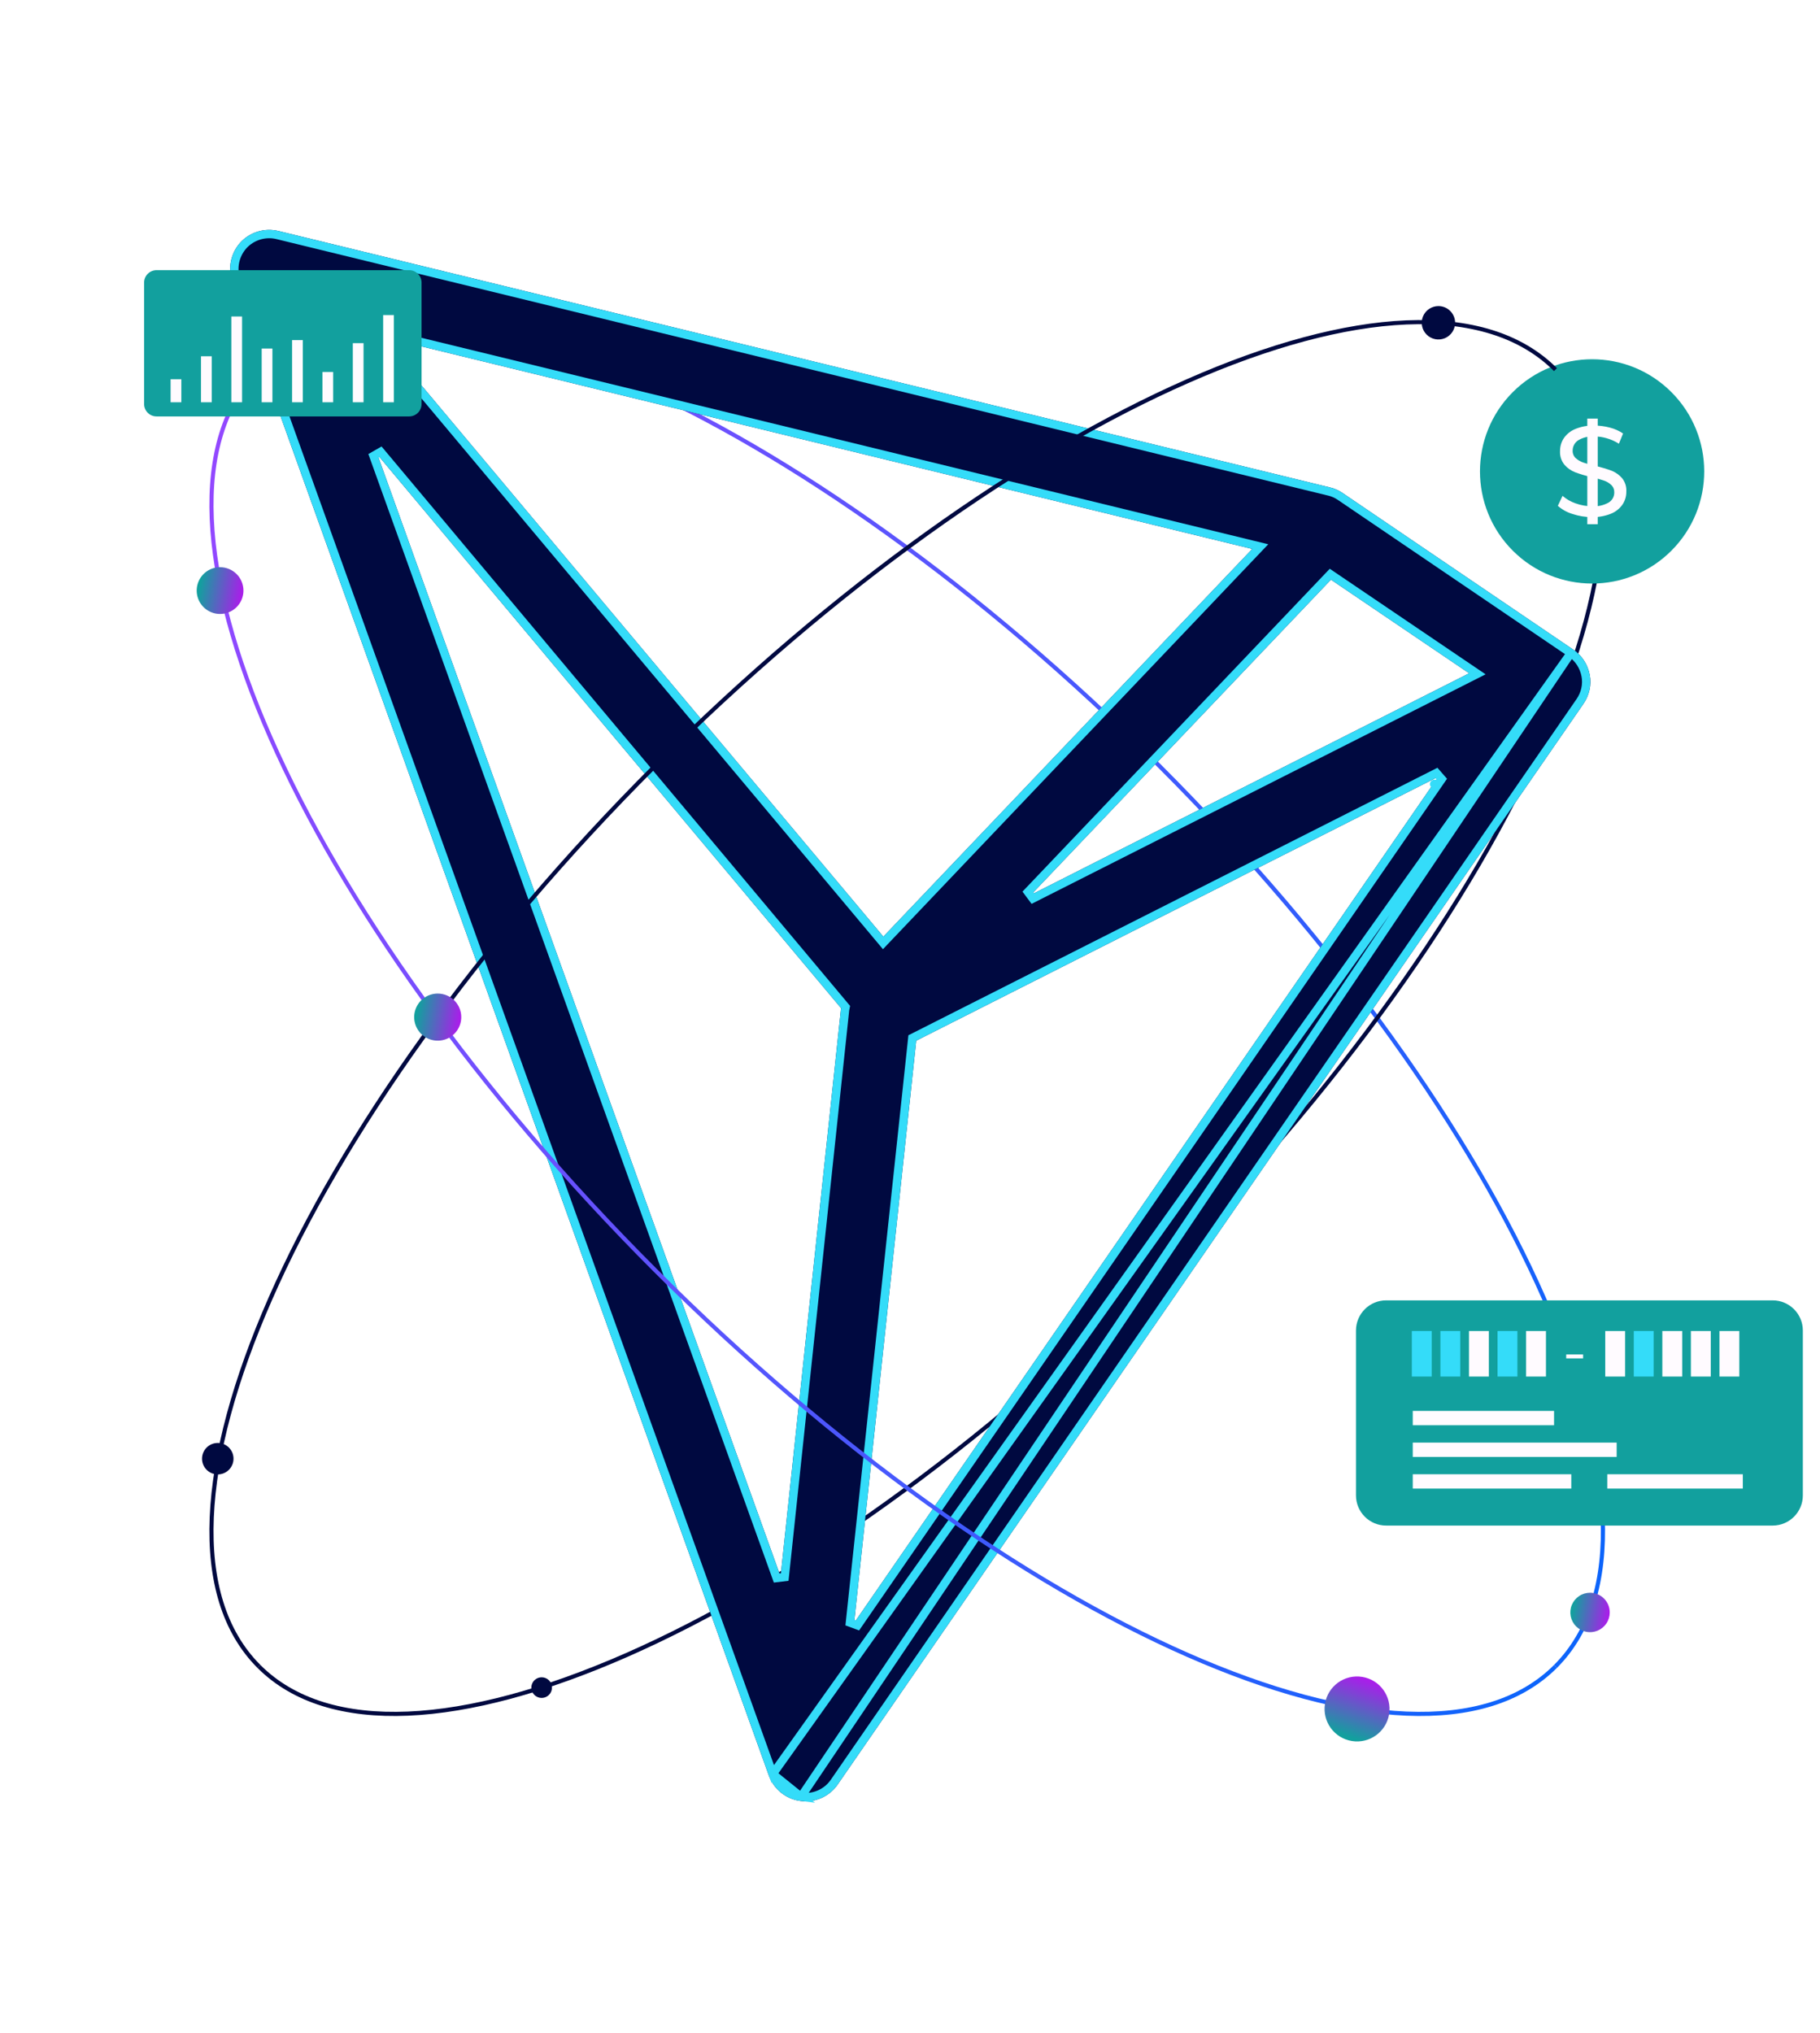 <svg width="436" height="487" viewBox="0 0 436 487" fill="none" xmlns="http://www.w3.org/2000/svg">
<path d="M62.03 88.53C95.38 55.17 191.95 97.66 277.72 183.43C363.49 269.2 405.99 365.77 372.63 399.13" stroke="url(#paint0_linear_13_208)" stroke-width="0.99" stroke-miterlimit="10"/>
<path d="M372.63 88.53C405.99 121.88 363.49 218.45 277.72 304.22C191.95 389.99 95.38 432.48 62.03 399.13" stroke="#000940" stroke-width="0.99" stroke-miterlimit="10"/>
<path d="M400.396 131.898C410.886 121.408 410.886 104.401 400.396 93.912C389.907 83.422 372.9 83.422 362.411 93.912C351.921 104.401 351.921 121.408 362.411 131.898C372.9 142.387 389.907 142.387 400.396 131.898Z" fill="#12A09E"/>
<g filter="url(#filter0_d_13_208)">
<path d="M380.827 161.592C380.35 159.158 378.966 156.963 376.867 155.579L321.608 118.072C320.702 117.452 319.652 116.975 318.554 116.736L66.695 55.322C63.355 54.511 59.824 55.608 57.533 58.138C55.243 60.714 54.527 64.341 55.672 67.586L184.179 425.238C185.372 428.53 188.282 430.916 191.766 431.346C192.148 431.393 192.577 431.441 192.959 431.441C196.013 431.441 198.924 429.962 200.689 427.385L379.3 168.606C380.732 166.554 381.305 164.025 380.827 161.592ZM90.411 108.863L201.5 241.473C201.453 241.711 201.405 241.95 201.405 242.189L186.994 377.614L90.411 108.863ZM351.958 161.258L246.976 214.321L318.841 138.83L351.958 161.258ZM211.617 224.342L91.127 80.565L299.992 131.481L211.617 224.342ZM219.49 249.251L344.561 186.024L204.602 388.733L219.49 249.251Z" fill="#000940"/>
<path d="M376.316 156.414L376.305 156.407L321.047 118.9L321.044 118.898C320.233 118.343 319.302 117.922 318.342 117.713L318.33 117.711L318.318 117.708L66.459 56.294C66.459 56.294 66.459 56.294 66.459 56.294C63.477 55.57 60.323 56.55 58.278 58.805C56.231 61.11 55.592 64.352 56.614 67.251C56.614 67.251 56.615 67.252 56.615 67.253L185.119 424.897L376.316 156.414ZM376.316 156.414C378.176 157.64 379.417 159.594 379.846 161.784C380.269 163.939 379.764 166.194 378.48 168.034L378.477 168.038L199.866 426.817L199.864 426.82C198.29 429.118 195.691 430.441 192.959 430.441C192.646 430.441 192.272 430.401 191.89 430.353L191.888 430.353M376.316 156.414L191.888 430.353M191.888 430.353C188.791 429.971 186.189 427.848 185.12 424.899L191.888 430.353ZM91.178 108.22L89.47 109.201L186.053 377.953L187.988 377.72L202.399 242.294L202.405 242.242V242.189C202.405 242.066 202.43 241.926 202.481 241.669L202.575 241.199L202.267 240.831L91.178 108.22ZM352.409 162.15L353.926 161.383L352.518 160.43L319.402 138.002L318.7 137.527L318.116 138.14L246.252 213.631L247.428 215.213L352.409 162.15ZM210.85 224.984L211.569 225.842L212.341 225.031L300.716 132.171L301.908 130.919L300.229 130.51L91.364 79.594L88.403 78.872L90.361 81.208L210.85 224.984ZM219.039 248.359L218.554 248.604L218.496 249.145L203.608 388.627L205.425 389.301L345.384 186.592L344.11 185.131L219.039 248.359Z" stroke="#34DCF9" stroke-width="2"/>
</g>
<path d="M62.03 399.13C28.68 365.77 71.17 269.2 156.94 183.43C242.71 97.66 339.28 55.17 372.63 88.53" stroke="#000940" stroke-width="0.99" stroke-miterlimit="10"/>
<path d="M372.63 399.13C339.28 432.48 242.71 389.99 156.94 304.22C71.17 218.45 28.68 121.88 62.03 88.53" stroke="url(#paint1_linear_13_208)" stroke-width="0.99" stroke-miterlimit="10"/>
<path d="M110.5 243.61C110.5 244.725 110.169 245.816 109.549 246.743C108.93 247.671 108.049 248.394 107.018 248.821C105.988 249.248 104.854 249.359 103.76 249.142C102.666 248.924 101.661 248.387 100.872 247.598C100.083 246.809 99.546 245.804 99.328 244.71C99.111 243.616 99.222 242.482 99.649 241.452C100.076 240.421 100.799 239.54 101.727 238.92C102.654 238.301 103.744 237.97 104.86 237.97C106.356 237.97 107.79 238.564 108.848 239.622C109.906 240.68 110.5 242.114 110.5 243.61Z" fill="url(#paint2_linear_13_208)"/>
<path d="M348.59 77.31C348.59 78.101 348.355 78.874 347.916 79.532C347.476 80.19 346.852 80.703 346.121 81.005C345.39 81.308 344.586 81.387 343.81 81.233C343.034 81.079 342.321 80.698 341.762 80.138C341.202 79.579 340.821 78.866 340.667 78.09C340.512 77.314 340.592 76.51 340.894 75.779C341.197 75.048 341.71 74.424 342.368 73.984C343.025 73.544 343.799 73.31 344.59 73.31C345.651 73.31 346.668 73.731 347.418 74.481C348.169 75.232 348.59 76.249 348.59 77.31Z" fill="#000940"/>
<path d="M58.32 141.44C58.322 142.548 57.995 143.632 57.381 144.554C56.767 145.476 55.893 146.195 54.87 146.621C53.847 147.046 52.721 147.159 51.634 146.944C50.547 146.729 49.548 146.196 48.764 145.413C47.98 144.631 47.445 143.633 47.228 142.546C47.011 141.46 47.122 140.333 47.545 139.309C47.969 138.285 48.687 137.41 49.608 136.794C50.529 136.179 51.612 135.85 52.72 135.85C54.203 135.85 55.626 136.439 56.676 137.487C57.726 138.535 58.317 139.956 58.32 141.44Z" fill="url(#paint3_linear_13_208)"/>
<path d="M382.8 338.13C382.8 338.69 382.634 339.237 382.323 339.702C382.012 340.168 381.57 340.53 381.053 340.745C380.536 340.959 379.967 341.015 379.418 340.906C378.869 340.796 378.365 340.527 377.969 340.131C377.573 339.735 377.304 339.231 377.194 338.682C377.085 338.133 377.141 337.564 377.355 337.047C377.57 336.53 377.932 336.088 378.398 335.777C378.863 335.466 379.41 335.3 379.97 335.3C380.342 335.299 380.711 335.371 381.055 335.513C381.399 335.654 381.711 335.863 381.974 336.126C382.237 336.389 382.446 336.701 382.587 337.045C382.729 337.389 382.801 337.758 382.8 338.13Z" fill="url(#paint4_linear_13_208)"/>
<path d="M385.63 386.19C385.632 387.124 385.357 388.038 384.839 388.816C384.321 389.594 383.584 390.2 382.721 390.559C381.858 390.917 380.908 391.012 379.992 390.83C379.075 390.648 378.233 390.198 377.572 389.538C376.912 388.877 376.462 388.035 376.28 387.118C376.098 386.202 376.193 385.252 376.551 384.389C376.91 383.526 377.516 382.789 378.294 382.271C379.072 381.753 379.986 381.478 380.92 381.48C382.169 381.48 383.367 381.976 384.25 382.86C385.134 383.743 385.63 384.941 385.63 386.19Z" fill="url(#paint5_linear_13_208)"/>
<path d="M332.775 410.556C333.462 406.315 330.581 402.319 326.339 401.632C322.098 400.945 318.103 403.827 317.416 408.068C316.729 412.31 319.61 416.305 323.852 416.992C328.093 417.679 332.088 414.798 332.775 410.556Z" fill="url(#paint6_linear_13_208)"/>
<path d="M52.17 353.14C54.252 353.14 55.94 351.452 55.94 349.37C55.94 347.288 54.252 345.6 52.17 345.6C50.088 345.6 48.4 347.288 48.4 349.37C48.4 351.452 50.088 353.14 52.17 353.14Z" fill="#000940"/>
<path d="M132.23 404.2C132.23 404.689 132.085 405.166 131.814 405.572C131.542 405.978 131.157 406.295 130.705 406.482C130.254 406.669 129.757 406.718 129.278 406.623C128.799 406.527 128.359 406.292 128.013 405.947C127.668 405.601 127.433 405.161 127.338 404.682C127.242 404.203 127.291 403.706 127.478 403.255C127.665 402.803 127.982 402.418 128.388 402.146C128.794 401.875 129.272 401.73 129.76 401.73C130.085 401.729 130.407 401.792 130.707 401.915C131.007 402.039 131.28 402.221 131.51 402.45C131.739 402.68 131.921 402.953 132.045 403.253C132.168 403.553 132.231 403.875 132.23 404.2Z" fill="#000940"/>
<path d="M424.66 311.45H332.07C328.077 311.45 324.84 314.687 324.84 318.68V358.16C324.84 362.153 328.077 365.39 332.07 365.39H424.66C428.653 365.39 431.89 362.153 431.89 358.16V318.68C431.89 314.687 428.653 311.45 424.66 311.45Z" fill="#12A09E"/>
<path d="M342.98 318.79H338.22V329.7H342.98V318.79Z" fill="#34DCF9"/>
<path d="M349.82 318.79H345.06V329.7H349.82V318.79Z" fill="#34DCF9"/>
<path d="M356.67 318.79H351.91V329.7H356.67V318.79Z" fill="#FFFBFF"/>
<path d="M363.51 318.79H358.75V329.7H363.51V318.79Z" fill="#34DCF9"/>
<path d="M370.35 318.79H365.59V329.7H370.35V318.79Z" fill="#FFFBFF"/>
<path d="M389.31 318.79H384.55V329.7H389.31V318.79Z" fill="#FFFBFF"/>
<path d="M396.15 318.79H391.39V329.7H396.15V318.79Z" fill="#34DCF9"/>
<path d="M402.99 318.79H398.23V329.7H402.99V318.79Z" fill="#FFFBFF"/>
<path d="M409.83 318.79H405.07V329.7H409.83V318.79Z" fill="#FFFBFF"/>
<path d="M416.67 318.79H411.91V329.7H416.67V318.79Z" fill="#FFFBFF"/>
<path d="M379.25 324.41H375.2V325.35H379.25V324.41Z" fill="#FFFBFF"/>
<path d="M372.29 337.93H338.44V341.36H372.29V337.93Z" fill="#FFFBFF"/>
<path d="M387.29 345.52H338.44V348.95H387.29V345.52Z" fill="#FFFBFF"/>
<path d="M376.42 353.1H338.44V356.53H376.42V353.1Z" fill="#FFFBFF"/>
<path d="M417.51 353.1H385.04V356.53H417.51V353.1Z" fill="#FFFBFF"/>
<path d="M98.01 64.71H37.5C35.854 64.71 34.52 66.044 34.52 67.69V96.76C34.52 98.406 35.854 99.74 37.5 99.74H98.01C99.656 99.74 100.99 98.406 100.99 96.76V67.69C100.99 66.044 99.656 64.71 98.01 64.71Z" fill="#12A09E"/>
<path d="M43.44 90.83H40.87V96.35H43.44V90.83Z" fill="#FFFBFF"/>
<path d="M50.72 85.33H48.15V96.35H50.72V85.33Z" fill="#FFFBFF"/>
<path d="M57.99 75.8H55.42V96.35H57.99V75.8Z" fill="#FFFBFF"/>
<path d="M65.26 83.48H62.69V96.35H65.26V83.48Z" fill="#FFFBFF"/>
<path d="M72.54 81.46H69.97V96.35H72.54V81.46Z" fill="#FFFBFF"/>
<path d="M79.81 89.09H77.24V96.35H79.81V89.09Z" fill="#FFFBFF"/>
<path d="M87.09 82.19H84.52V96.35H87.09V82.19Z" fill="#FFFBFF"/>
<path d="M94.36 75.46H91.79V96.35H94.36V75.46Z" fill="white"/>
<path d="M343.61 188.85C344.19 188.85 344.66 188.38 344.66 187.8C344.66 187.22 344.19 186.75 343.61 186.75C343.03 186.75 342.56 187.22 342.56 187.8C342.56 188.38 343.03 188.85 343.61 188.85Z" fill="#34DCF9"/>
<path d="M376.724 123.105C375.42 122.716 374.216 122.051 373.194 121.155L374.324 118.765C375.244 119.562 376.31 120.173 377.464 120.565C378.727 121.022 380.06 121.256 381.404 121.255C382.797 121.35 384.188 121.034 385.404 120.345C385.809 120.091 386.143 119.737 386.373 119.316C386.602 118.896 386.719 118.424 386.714 117.945C386.726 117.613 386.669 117.281 386.545 116.973C386.421 116.664 386.233 116.386 385.994 116.155C385.488 115.676 384.884 115.314 384.224 115.095C383.514 114.845 382.524 114.575 381.224 114.265C379.898 113.969 378.595 113.581 377.324 113.105C376.345 112.722 375.473 112.108 374.784 111.315C374.038 110.397 373.66 109.235 373.724 108.055C373.709 106.955 374.022 105.876 374.624 104.955C375.305 103.972 376.257 103.208 377.364 102.755C378.809 102.162 380.362 101.879 381.924 101.925C383.186 101.927 384.443 102.092 385.664 102.415C386.79 102.699 387.859 103.176 388.824 103.825L387.824 106.275C386.929 105.709 385.96 105.271 384.944 104.975C383.97 104.685 382.959 104.537 381.944 104.535C380.578 104.439 379.216 104.767 378.044 105.475C377.64 105.745 377.31 106.111 377.083 106.541C376.856 106.97 376.739 107.449 376.744 107.935C376.731 108.268 376.789 108.6 376.915 108.909C377.041 109.217 377.231 109.496 377.474 109.725C378.007 110.199 378.629 110.563 379.304 110.795C380.024 111.045 381.014 111.315 382.254 111.605C383.574 111.908 384.873 112.296 386.144 112.765C387.091 113.159 387.933 113.768 388.604 114.545C389.323 115.454 389.679 116.598 389.604 117.755C389.615 118.849 389.298 119.922 388.694 120.835C388.001 121.83 387.03 122.598 385.904 123.045C384.444 123.623 382.883 123.899 381.314 123.855C379.754 123.849 378.204 123.596 376.724 123.105Z" fill="#FFFBFF"/>
<path d="M382.754 100.255H380.254V125.555H382.754V100.255Z" fill="#FFFBFF"/>
<defs>
<filter id="filter0_d_13_208" x="0.135" y="0.059" width="435.857" height="486.382" filterUnits="userSpaceOnUse" color-interpolation-filters="sRGB">
<feFlood flood-opacity="0" result="BackgroundImageFix"/>
<feColorMatrix in="SourceAlpha" type="matrix" values="0 0 0 0 0 0 0 0 0 0 0 0 0 0 0 0 0 0 127 0" result="hardAlpha"/>
<feOffset/>
<feGaussianBlur stdDeviation="27.5"/>
<feComposite in2="hardAlpha" operator="out"/>
<feColorMatrix type="matrix" values="0 0 0 0 0.204 0 0 0 0 0.863 0 0 0 0 0.976 0 0 0 0.15 0"/>
<feBlend mode="normal" in2="BackgroundImageFix" result="effect1_dropShadow_13_208"/>
<feBlend mode="normal" in="SourceGraphic" in2="effect1_dropShadow_13_208" result="shape"/>
</filter>
<linearGradient id="paint0_linear_13_208" x1="54.581" y1="77.152" x2="439.974" y2="158.397" gradientUnits="userSpaceOnUse">
<stop stop-color="#9747FF"/>
<stop offset="1" stop-color="#0865FB"/>
</linearGradient>
<linearGradient id="paint1_linear_13_208" x1="43.209" y1="88.53" x2="428.597" y2="169.773" gradientUnits="userSpaceOnUse">
<stop stop-color="#9747FF"/>
<stop offset="1" stop-color="#0865FB"/>
</linearGradient>
<linearGradient id="paint2_linear_13_208" x1="100.426" y1="239.506" x2="110.557" y2="241.271" gradientUnits="userSpaceOnUse">
<stop stop-color="#12A09E"/>
<stop offset="1" stop-color="#A81FE9"/>
</linearGradient>
<linearGradient id="paint3_linear_13_208" x1="48.317" y1="137.375" x2="58.377" y2="139.128" gradientUnits="userSpaceOnUse">
<stop stop-color="#12A09E"/>
<stop offset="1" stop-color="#A81FE9"/>
</linearGradient>
<linearGradient id="paint4_linear_13_208" x1="377.745" y1="336.071" x2="382.829" y2="336.956" gradientUnits="userSpaceOnUse">
<stop stop-color="#12A09E"/>
<stop offset="1" stop-color="#A81FE9"/>
</linearGradient>
<linearGradient id="paint5_linear_13_208" x1="377.199" y1="382.766" x2="385.678" y2="384.243" gradientUnits="userSpaceOnUse">
<stop stop-color="#12A09E"/>
<stop offset="1" stop-color="#A81FE9"/>
</linearGradient>
<linearGradient id="paint6_linear_13_208" x1="318.53" y1="414.445" x2="323.167" y2="401.038" gradientUnits="userSpaceOnUse">
<stop stop-color="#12A09E"/>
<stop offset="1" stop-color="#A81FE9"/>
</linearGradient>
</defs>
</svg>
